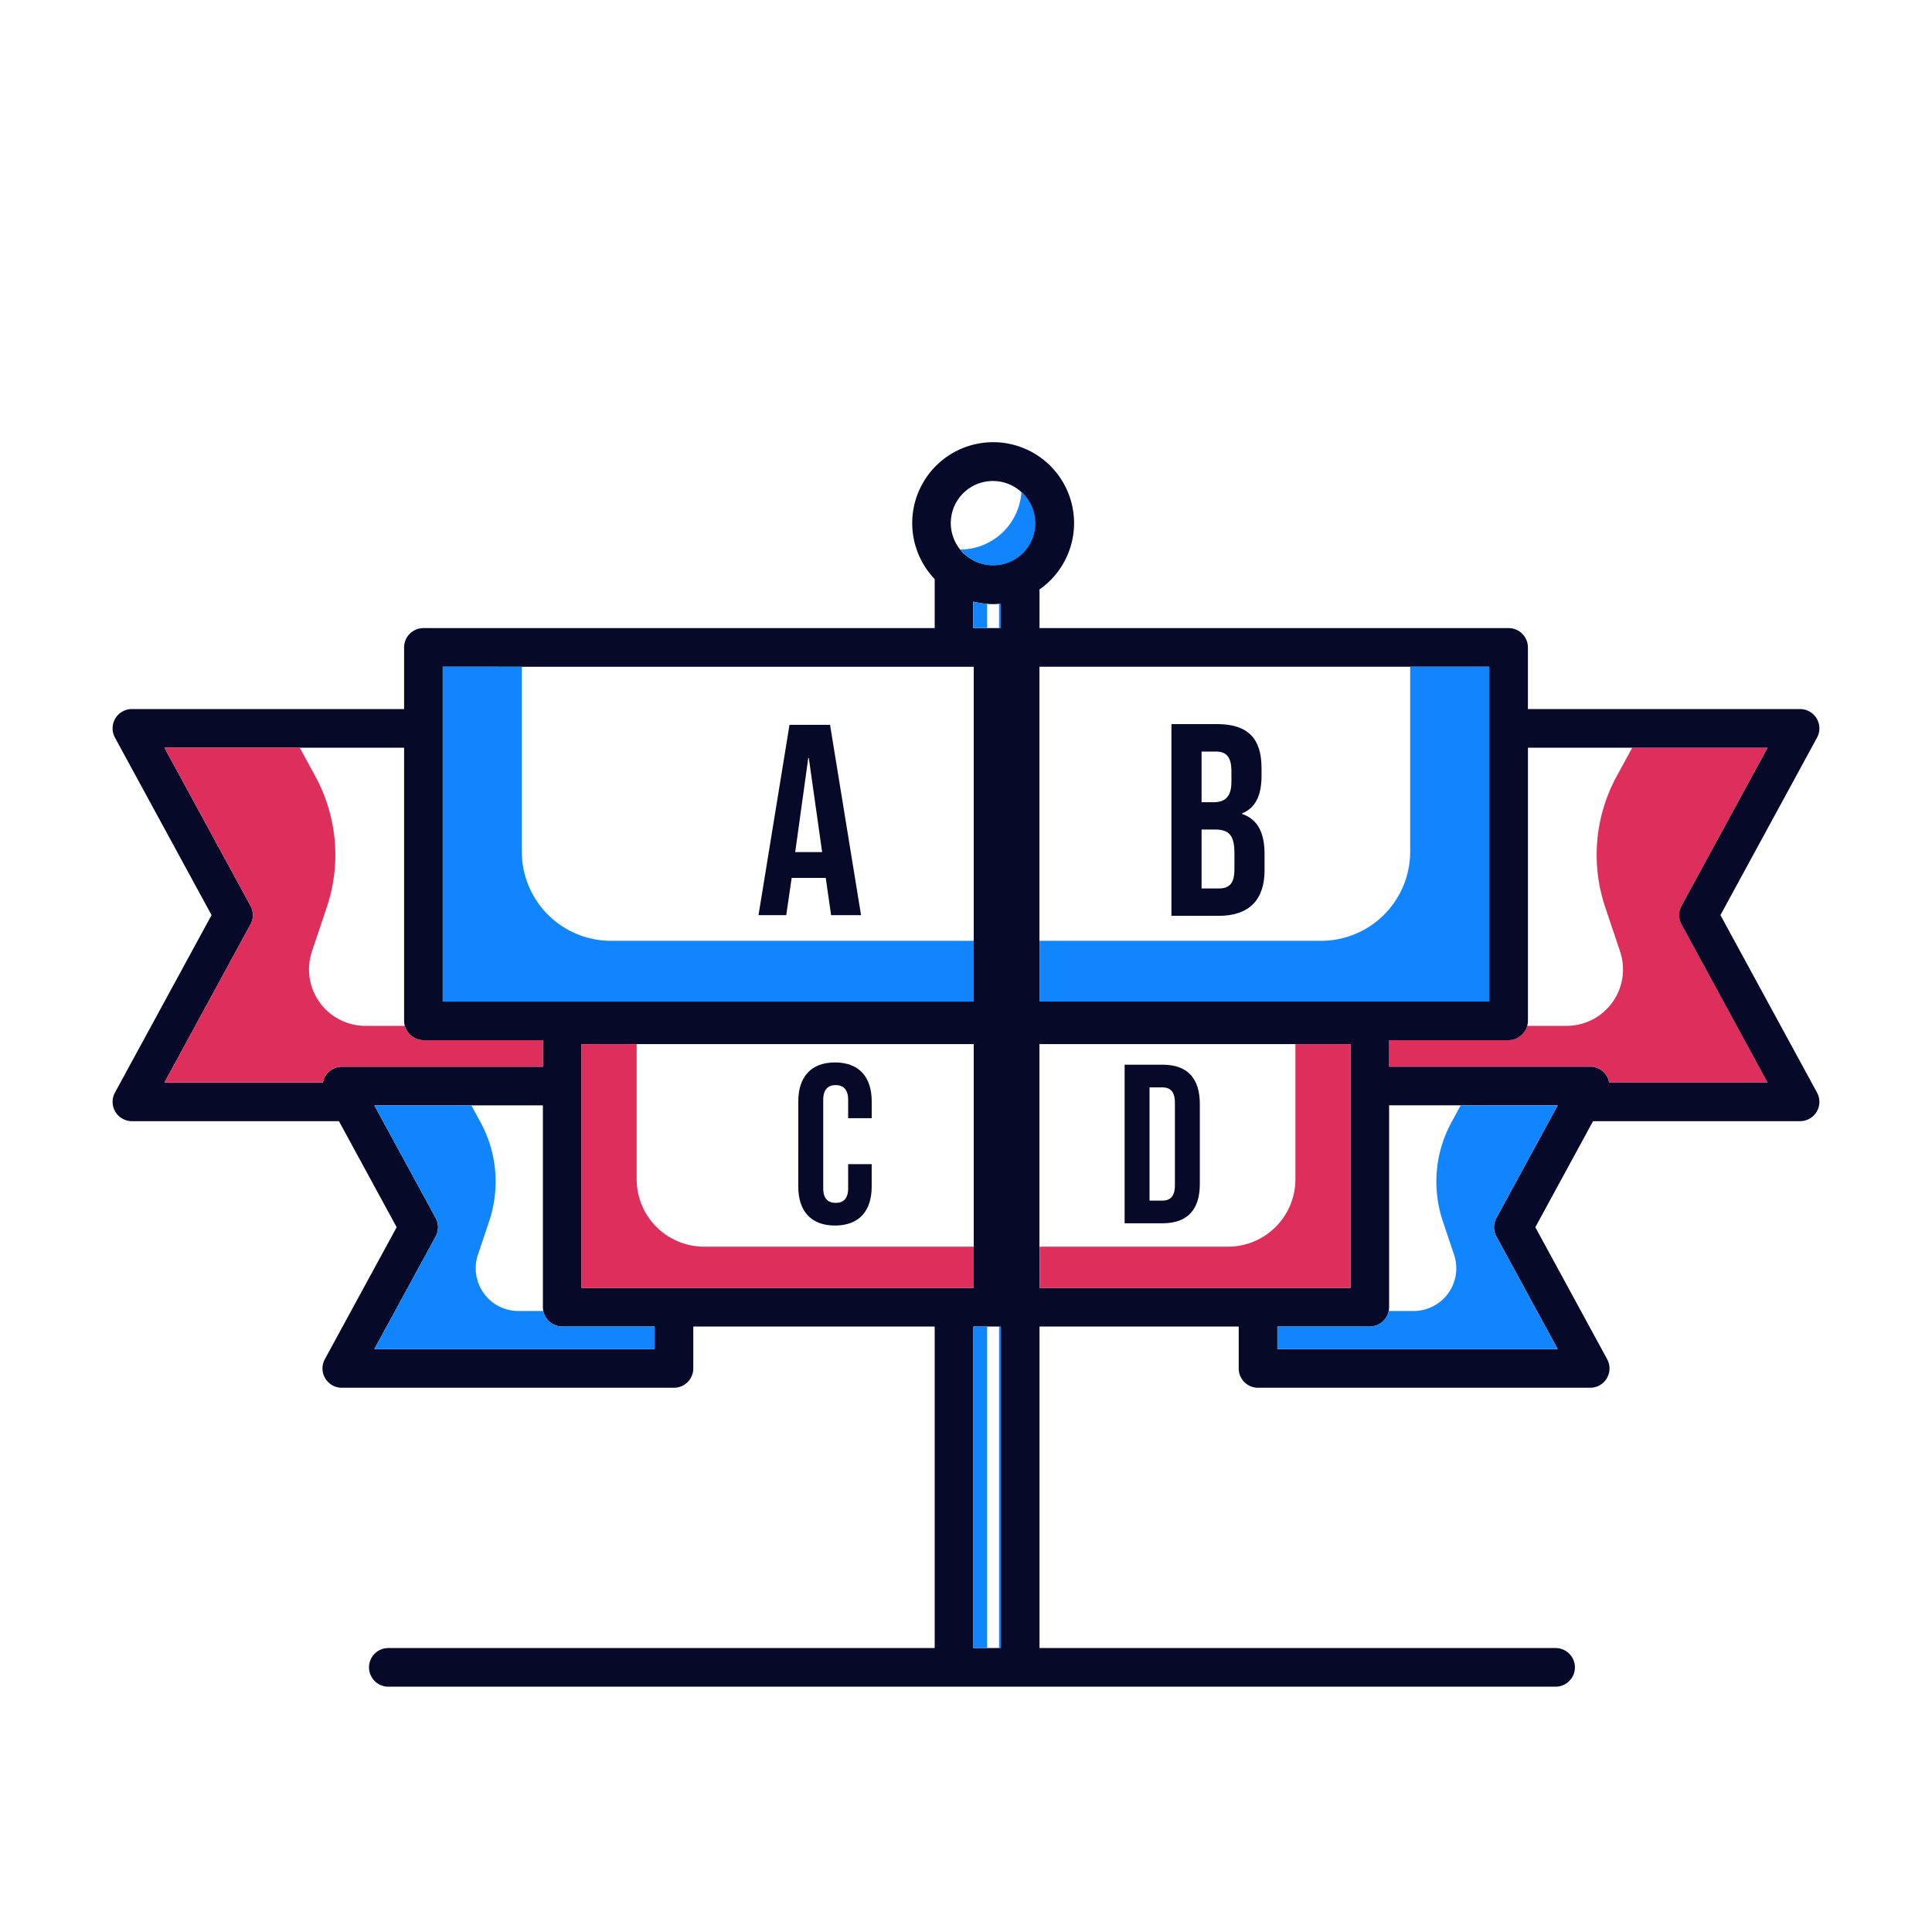 <svg xmlns="http://www.w3.org/2000/svg" width="200" height="200" viewBox="0 0 200 200">
  <title>icons</title>
  <g>
    <path d="M102.807,62.541c-.211,0-.417-.016-.624-.032V65.02h1.238V62.51C103.217,62.525,103.014,62.541,102.807,62.541Z" fill="none"/>
    <polygon points="102.799 137.322 102.183 137.322 102.183 170.605 103.421 170.605 103.421 137.322 102.799 137.322" fill="none"/>
    <rect x="103.421" y="137.322" width="0.187" height="33.283" fill="#1085fd"/>
    <path d="M103.421,62.51v2.51h.187V62.5C103.547,62.506,103.483,62.505,103.421,62.51Z" fill="#1085fd"/>
    <path d="M182.977,77.4H168.97l-1.61,2.956a17.011,17.011,0,0,0-1.191,13.549l1.54,4.591a5.843,5.843,0,0,1-5.54,7.7h-4.077a2,2,0,0,1-1.924,1.482H143.8v2.744h20.819a2,2,0,0,1,1.72.978,1.964,1.964,0,0,1,.232.66h16.41l-8.912-16.375a2,2,0,0,1,0-1.912Z" fill="#de2f5c"/>
    <path d="M188.062,74.381a2,2,0,0,0-1.72-.979H158.168V67.02a2,2,0,0,0-2-2h-48.56v-4a8.377,8.377,0,1,0-10.85-1.075V65.02H43.832a2,2,0,0,0-2,2V73.4H13.658A2,2,0,0,0,11.9,76.358l10,18.374-10,18.375a2,2,0,0,0,1.757,2.956h21.43l5.975,10.98-7.435,13.662a2,2,0,0,0,1.757,2.956H69.768a2,2,0,0,0,2-2v-4.339h24.99v33.283H40.2a2,2,0,0,0,0,4H161.035a2,2,0,0,0,0-4H107.608V137.322h20.624v4.339a2,2,0,0,0,2,2h34.383a2,2,0,0,0,1.757-2.956l-7.435-13.662,5.975-10.98h21.43a2,2,0,0,0,1.757-2.956l-10-18.375,10-18.374A2,2,0,0,0,188.062,74.381Zm-84.641,96.224h-2.663V137.322h2.85v33.283Zm70.644-74.917,8.912,16.375h-16.41a1.964,1.964,0,0,0-.232-.66,2,2,0,0,0-1.72-.978H143.8v-2.744h12.372a2.034,2.034,0,0,0,2-2V77.4h24.809l-8.912,16.374A2,2,0,0,0,174.065,95.688Zm-19.163,30.4a2,2,0,0,0,0,1.912l6.348,11.662H132.232v-2.339H141.8a2,2,0,0,0,1.96-1.608,1.945,1.945,0,0,0,.04-.392v-20.9H161.25ZM58.2,137.322h9.564v2.339H38.75L45.1,128a2,2,0,0,0,0-1.912L38.75,114.425H56.2v20.9a1.945,1.945,0,0,0,.04.392A2,2,0,0,0,58.2,137.322Zm-4.185-68.3H100.8v34.661H45.832V69.02Zm6.185,64.3V108.086h40.6v25.236H60.2Zm47.4-4.267V108.086H139.8v25.236H107.608Zm46.56-60.035v34.661h-46.56V69.02h46.56Zm-50.747-4h-2.663V62.277a8.275,8.275,0,0,0,1.425.232c.207.016.413.032.624.032s.41-.016.614-.031c.062,0,.126,0,.187-.01v2.52Zm2.316-14.077a4.355,4.355,0,1,1-2.93-1.15A4.348,4.348,0,0,1,105.737,50.943ZM41.908,106.2a2,2,0,0,0,1.924,1.482H56.2v2.744H35.385a2,2,0,0,0-1.72.978,1.964,1.964,0,0,0-.232.66H17.023l8.912-16.375a2,2,0,0,0,0-1.912L17.023,77.4H41.832v28.279A2.013,2.013,0,0,0,41.908,106.2Z" fill="#060928"/>
    <path d="M145.981,88.16a9.234,9.234,0,0,1-9.234,9.234H107.608v6.287h46.56V69.02h-8.187Z" fill="#1085fd"/>
    <path d="M150.26,116.172a12.862,12.862,0,0,0-.9,10.246l1.164,3.472a4.419,4.419,0,0,1-4.19,5.824h-2.578a2,2,0,0,1-1.96,1.608h-9.564v2.339H161.25L154.9,128a2,2,0,0,1,0-1.912l6.348-11.662H151.212Z" fill="#1085fd"/>
    <path d="M139.8,133.322V108.086h-5.7v13.986a6.983,6.983,0,0,1-6.983,6.983h-19.5v4.267Z" fill="#de2f5c"/>
    <path d="M100.758,62.277V65.02h1.425V62.509A8.275,8.275,0,0,1,100.758,62.277Z" fill="#1085fd"/>
    <polygon points="100.758 137.322 100.758 170.606 102.183 170.606 102.183 170.605 102.183 137.322 100.758 137.322" fill="#1085fd"/>
    <path d="M32.291,98.5l1.54-4.591A17.011,17.011,0,0,0,32.64,80.358L31.03,77.4H17.023l8.912,16.374a2,2,0,0,1,0,1.912l-8.912,16.375h16.41a1.964,1.964,0,0,1,.232-.66,2,2,0,0,1,1.72-.978H56.2v-2.744H43.832a2,2,0,0,1-1.924-1.482H37.831A5.843,5.843,0,0,1,32.291,98.5Z" fill="#de2f5c"/>
    <path d="M45.832,103.681H100.8V97.394H63.253a9.234,9.234,0,0,1-9.234-9.234V69.02H45.832Z" fill="#1085fd"/>
    <path d="M49.476,129.89l1.164-3.472a12.862,12.862,0,0,0-.9-10.246l-.952-1.747H38.75L45.1,126.087a2,2,0,0,1,0,1.912L38.75,139.661H67.768v-2.339H58.2a2,2,0,0,1-1.96-1.608H53.666A4.419,4.419,0,0,1,49.476,129.89Z" fill="#1085fd"/>
    <path d="M99.2,133.322h1.6v-4.267H72.89a6.983,6.983,0,0,1-6.983-6.983V108.086H60.2v25.236Z" fill="#de2f5c"/>
    <path d="M99.409,56.887a4.356,4.356,0,1,0,6.328-5.944A6.368,6.368,0,0,1,99.409,56.887Z" fill="#1085fd"/>
    <path d="M82.637,122.833c0,2.533,1.313,4.034,3.8,4.034s3.8-1.5,3.8-4.034v-2.321H87.8v2.509c0,1.079-.516,1.5-1.29,1.5s-1.29-.422-1.29-1.5v-9.168c0-1.08.516-1.525,1.29-1.525s1.29.445,1.29,1.525v1.9h2.439v-1.736c0-2.532-1.313-4.033-3.8-4.033s-3.8,1.5-3.8,4.033Z" fill="#060928"/>
    <path d="M120.359,110.217H116.42v16.416h3.939c2.58,0,3.846-1.431,3.846-4.057v-8.3C124.205,111.647,122.939,110.217,120.359,110.217Zm-.047,14.071H119V112.563h1.313c.821,0,1.313.422,1.313,1.594v8.536C121.625,123.865,121.133,124.288,120.312,124.288Z" fill="#060928"/>
    <path d="M81.954,90.879h3.519v-.056l.562,3.912h3.1l-3.208-19.7H81.729l-3.208,19.7h2.871Zm1.718-12.411h.056l1.379,9.738H82.32Z" fill="#060928"/>
    <path d="M126.172,94.807c3.118,0,4.734-1.644,4.734-4.706V88.4c0-2.1-.652-3.572-2.324-4.14V84.2c1.388-.567,2.012-1.843,2.012-3.884v-.795c0-3.061-1.388-4.563-4.621-4.563h-4.706V94.807Zm0-2.835h-1.786v-6.1h1.389c1.417,0,2.012.567,2.012,2.411v1.729C127.787,91.49,127.221,91.972,126.172,91.972ZM125.888,77.8c1.106,0,1.588.624,1.588,2.041v1.106c0,1.587-.709,2.1-1.872,2.1h-1.218V77.8Z" fill="#060928"/>
  </g>
</svg>

